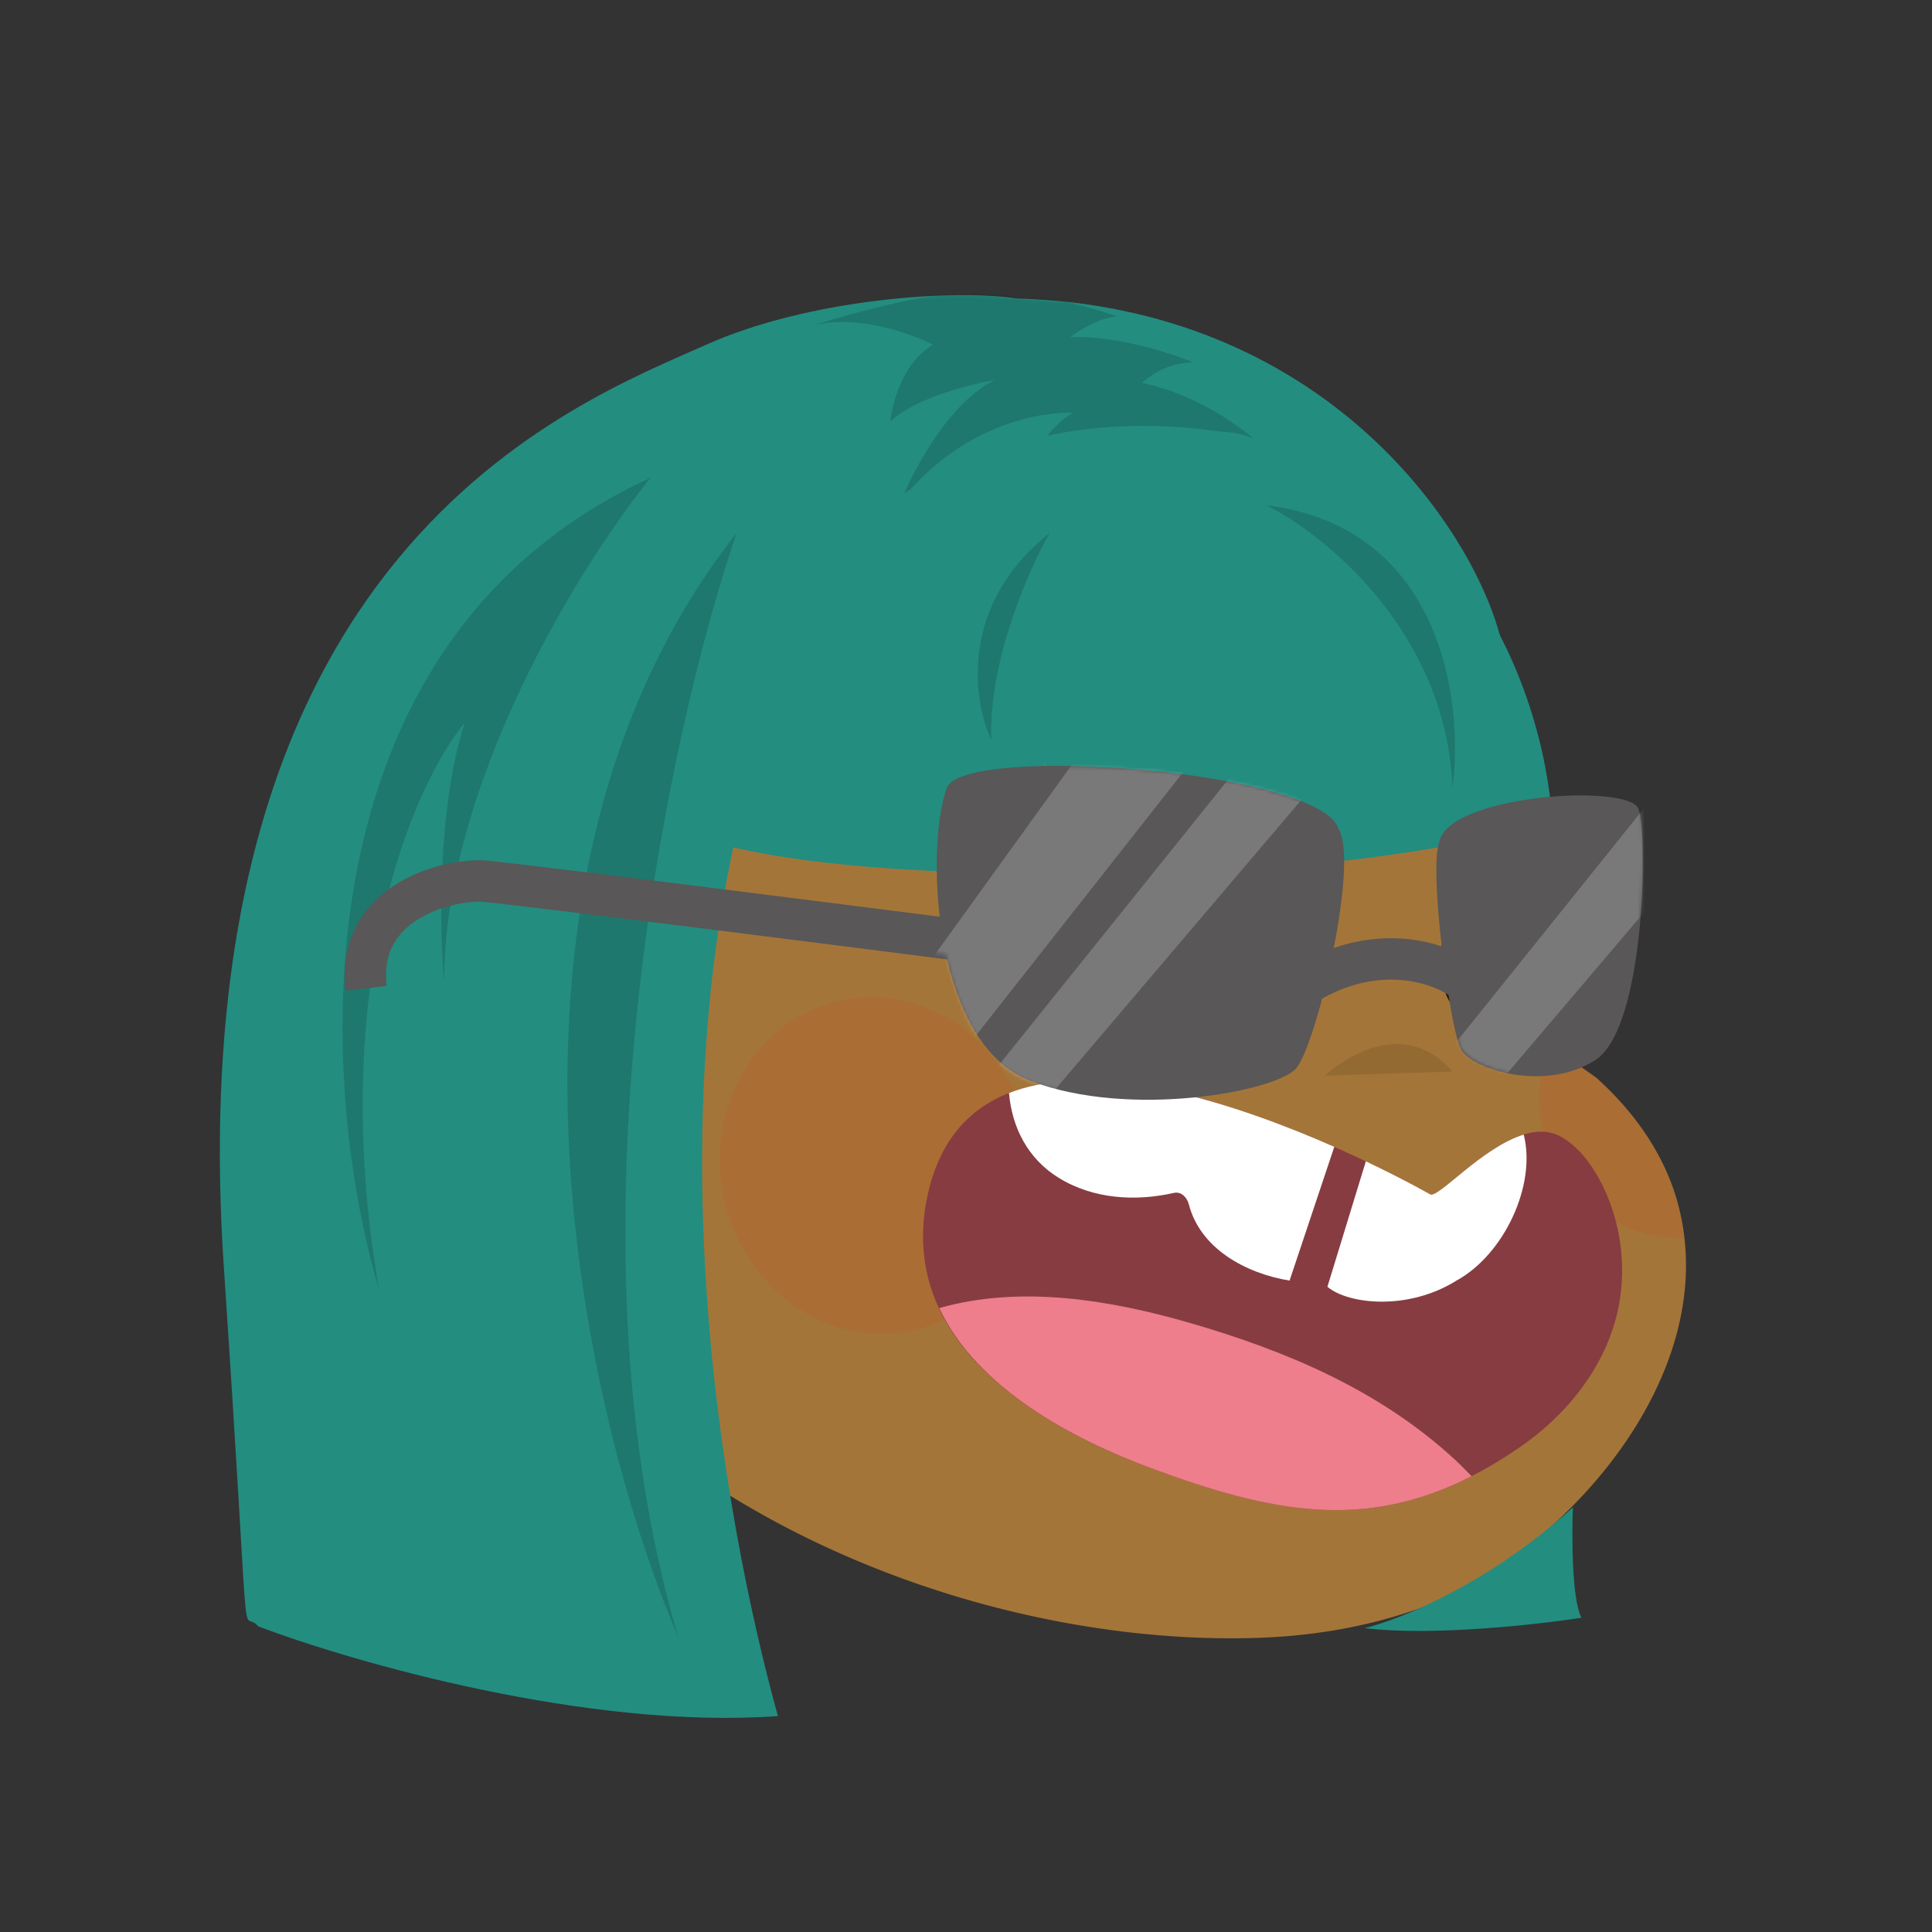 <svg xmlns:dc="http://purl.org/dc/elements/1.1/" xmlns:cc="http://creativecommons.org/ns#" xmlns:rdf="http://www.w3.org/1999/02/22-rdf-syntax-ns#" xmlns:svg="http://www.w3.org/2000/svg" xmlns="http://www.w3.org/2000/svg" viewBox="0 0 480 480" fill="none"><rect x="0" y="0" width="480" height="480" fill="#333333" stroke="none"/><mask id="avatarsRadiusMask"><rect width="480" height="480" rx="0" ry="0" x="0" y="0" fill="#fff"/></mask><g mask="url(#avatarsRadiusMask)"><g transform="matrix(.858 0 0 .854 52 47)"><path d="M263.989 38.62s131.387 20.593 121.424 208.128c-.036.695 15.192 10.822 16.384 11.904 10.619 9.62 19.527 21.94 23.423 36.351 13.872 51.319-35.724 104.196-75.83 118.231-14.981 5.242-30.815 7.787-46.681 8.249-103.139 3.009-239.69-62.655-246.703-190.893a172.056 172.056 0 0 1-.195-13.802c.621-24.349 6.488-48.063 15.33-70.082-.004.001 57.398-142.617 192.848-108.085Z" fill="rgba(164, 117, 57, 1)"/><path d="M388.739 248.727c-1.423 3.492-2.844 7.955-3.241 10.507-1.694 10.947 2.045 22.252 8.54 30.378 6.168 7.716 14.976 12.72 23.506 14.607 2.88.637 6.367.964 9.416 1.067-3.204-31.703-28.973-50.725-38.221-56.559ZM203.534 332.051c24.406-5.26 39.558-31.017 33.844-57.531-5.714-26.514-30.13-43.744-54.535-38.484-24.405 5.259-39.558 31.016-33.844 57.53 5.714 26.514 30.13 43.744 54.535 38.485Z" fill="#DC2400" style="mix-blend-mode:multiply" opacity=".1"/><path opacity=".1" d="M323.014 257.889s20.842-19.864 36.977-1.188Z" fill="#000"/><g><path d="M128.679 356.869c-69.38 34.83-132.35-52.512-112.18-101.609 12.866-31.317 50.38-33.752 72.118-5.146 12.829 16.883 23.209 38.464 29.103 59.108" fill="rgba(164, 117, 57, 1)"/><path opacity=".1" d="M71.534 278.927c8.927 9.099 16.103 22.593 24.923 30.12-1.63-12.595-4.232-26.045-10.34-37.396-6.201-11.528-17.479-21.025-28.962-20.242-14.23.971-25.947 17.573-27.454 32.626.9-9.008 18.99-15.104 25.894-14.251 10.812 20.413 14.998 60.644 14.998 60.644 9.007-22.775 5.36-40.689.941-51.501Z" fill="#000"/></g></g><g transform="matrix(.855 0 0 .855 19 -17)"><path d="M393.348 366.944c3.015 1.731 24.097-24.743 38.134-16.689 4.739 2.719 8.354 7.356 11.069 12.367 5.966 11.023 8.007 24.415 5.604 36.769-3.401 17.468-15.188 31.769-29.053 41.248-37.308 25.5-66.905 20.68-106.724 5.918-31.343-11.617-74.048-35.531-65.201-78.677 15.573-75.95 146.132-.958 146.171-.936Z" fill="#873C41"/><g fill="#fff"><path d="M318.892 366.521c-11.072 2.51-23.417 1.861-33.556-4.433-8.783-5.452-13.467-14.387-14.362-24.587 26.295-10.346 67.328 3.627 94.526 15.632L352.5 392c-12.847-2.11-25.973-9.366-29.261-22.14-.527-2.043-2.229-3.821-4.347-3.339ZM420.542 349.573C424.297 364.286 414.784 384.48 401 392c-13.936 8.746-31.337 6.972-37.5 1.803l11.17-36.467c11.36 5.401 18.668 9.597 18.677 9.603 2.292 1.319 15.046-13.655 27.195-17.366Z"/></g><path d="M400.293 443.788c-21.923-20.117-48.878-31.353-76.209-39.326-23.378-6.821-49.7-11.241-73.362-4.473 10.965 23.534 39.18 38.231 61.656 46.564 34.832 12.911 61.843 18.215 93.031 2.275-1.699-1.685-3.356-3.424-5.116-5.04Z" fill="#EE7E8B"/></g><g transform="matrix(.855 0 0 .855 19 -17)"><g fill="#2A1200"><path d="M401.884 284.77c3.898 1.79 9.27 3.915 14.555 5.154 1.59 3.122 2.498 6.841 2.489 10.269-.021 7.961-3.658 16.513-12.951 15.536-7.8-.82-9.785-10.978-9.772-15.979.016-6.111 2.179-11.988 5.679-14.98ZM296.2 292.531a30.443 30.443 0 0 0-.596 6.017c-.033 12.455 6.185 18.988 15.53 21.465 12.984 1.968 19.243-7.675 19.273-19.552.018-6.902-2.871-13.713-7.379-18.203-5.602 4.286-14.434 8.704-26.828 10.273Z"/></g><g fill="#71472D"><path d="M324.846 237.734c-13.715 2.017-26.145 11.324-32.392 24.184-2.014 4.146-1.067 10.067 3.235 12.662 3.977 2.403 9.612 1.736 11.766-2.707a38.274 38.274 0 0 1 2.14-3.864c.245-.386 1.016-1.177 1.177-1.684.128-.159.254-.317.387-.473a37.43 37.43 0 0 1 2.595-2.773 38.507 38.507 0 0 1 1.601-1.454c.173-.147.347-.29.525-.435.523-.272 1.065-.774 1.527-1.073a35.646 35.646 0 0 1 5.197-2.775c.161-.069.32-.134.483-.2.64-.199 1.274-.414 1.923-.591a36.248 36.248 0 0 1 4.203-.865c4.433-.651 7.487-6.186 6.167-10.783-1.46-5.057-5.785-7.866-10.534-7.169ZM425.206 260.439c-3.136-7.848-9.111-13.991-16.426-17.189-1.975-.862-4.58-.682-6.536.285-1.927.953-3.861 3.003-4.564 5.196-.729 2.277-.902 4.876.082 7.061.997 2.216 2.538 3.853 4.681 4.793.351.153.681.347 1.026.519a22.652 22.652 0 0 1 2.784 2.161 23.752 23.752 0 0 1 2.572 3.485c.229.478.482.944.682 1.441.861 2.148 2.65 3.977 4.681 4.793 1.944.781 4.613.769 6.536-.288 1.992-1.095 3.813-2.85 4.565-5.196.75-2.338.827-4.788-.083-7.061Z"/></g></g><g transform="matrix(.855 0 0 .857 18 -15)"><g fill="rgba(35, 141, 128, 1)"><path d="M274 104c88.8 2.4 132.5 65.5 141 98.5-55-8.667-191.546-34.459-210 15.5-41 111-15 243 0 297-55.2 4-123.667-15.667-151-26-5.5-6.5-1.724 18.963-10-104-14-208 102-250.5 140-267.5 30.4-13.6 73-16.167 90-13.5ZM438.5 486.5c-2.8-5.2-2.833-23.5-2.5-32-24.8 22.4-50.667 32.667-60.5 35 19.2 2.4 50-1 63-3Z"/></g><mask id="hairBangs-a" style="mask-type:alpha" maskUnits="userSpaceOnUse" x="42" y="103" width="397" height="413"><g fill="#2A1200"><path d="M274 104c88.8 2.4 125 57 132 84-55-8.667-182.546-19.959-201 30-41 111-15 243 0 297-55.2 4-123.667-15.667-151-26-5.5-6.5-1.724 18.963-10-104-14-208 102-250.5 140-267.5 30.4-13.6 73-16.167 90-13.5ZM438.5 486.5c-2.8-5.2-2.833-23.5-2.5-32-24.8 22.4-50.667 32.667-60.5 35 19.2 2.4 50-1 63-3Z"/></g></mask><g mask="url(#hairBangs-a)"><path d="M303.032 146.226s-12.295-3.681-26.51 7.568c0 0 6.905-12.81 14.277-16.653 0 0-28.055-1.676-49.946 25.328 0 0 10.575-26.439 27.121-34.816 0 0-21.064 3.521-30.336 12.022 0 0 1.479-15.613 12.403-22.267 0 0-18.339-9.491-34.69-5.635 0 0 31.365-9.761 41.865-8.816 19.673-3.587 46.362 6.308 46.362 6.308-6.509.351-13.619 5.975-13.619 5.975 17.198-.5 35.808 7.344 35.808 7.344-8.662-.194-15.011 5.908-15.011 5.908 19.252 4.015 32.866 16.595 32.866 16.595-4.703-3.758-19.84-2.166-19.84-2.166 9.55 4.988 18.765 17.022 18.765 17.022l-17.495-6.138s-8.695 28.627-12.393 33.973c0 0 4.644-24.516 1.118-31.972 0 0-17.924 20.014-33.671 33.73.002-.012 12.171-34.327 22.926-43.31Z" fill="#000" fill-opacity=".15"/></g><path d="M286.759 270.913c74.148 1.174 126.389-9.788 143.241-15.415-2.407-38.171-27.852-112.149-115-114.498-87.148-2.349-133.364 74.37-145 114.498 25.037 13.506 80.448 14.681 105.324 15.415l7.222-32.298 4.213 32.298Z" fill="rgba(35, 141, 128, 1)"/><g fill="#000" fill-opacity=".15"><path d="M193 172c-20 58.333-51.4 204-17 320-27.667-64.333-63-218.4 17-320ZM108 302c0-57.6 40-121.333 60-146-104.8 48-96.333 176.667-79 235-15.2-88.8 10.333-146.333 25-164-8 24.8-7.333 60.333-6 75ZM347 164c17.333 8.667 52.4 37.2 54 82 3.333-24.667-2.8-75.6-54-82ZM284 172c-6 10.333-17.8 36.8-17 60-5.333-11.333-9.4-39.2 17-60Z"/></g></g><g transform="matrix(.855 0 0 .857 14 -12)"><path d="M258.843 292.134c3.704 15.828 11.171 30.272 24.278 35.244 29 11 71 3 77-3.5 2.122-2.299 5.056-10.411 7.698-20.381 17.08-9.597 31.813-4.398 36.709-1.033 1.264 7.779 2.622 13.965 3.623 15.81 3.046 5.612 24.364 12.518 39.083 3.022 14.72-9.497 15.227-66.905 12.436-72.948-3.395-7.348-55.67-3.848-57.864 9.927-1.482 4.203-.739 17.205.765 30.089-7.998-2.667-19.114-3.787-31.38.477 2.912-14.796 4.326-29.637 1.43-34.463C367.5 237 261 229.5 258.621 242.878c-2.543 6.958-3.729 21.602-1.924 36.885-43.616-5.56-115.271-14.567-131.069-16.23-5.974-.629-16.759.869-25.836 6.158-4.647 2.707-9.095 6.553-12.136 11.882-3.079 5.395-4.502 11.943-3.616 19.615l11.92-1.376c-.614-5.328.4-9.28 2.118-12.291 1.756-3.077 4.464-5.544 7.755-7.462 6.798-3.961 15.013-4.963 18.539-4.592 16.087 1.693 91.272 11.153 134.471 16.667Z" fill="#595757" style="mix-blend-mode:multiply"/><g style="mix-blend-mode:screen" opacity=".2"><mask id="accessoriesSunglasses-a" style="mask-type:alpha" maskUnits="userSpaceOnUse" x="83" y="236" width="378" height="97"><path d="M258.561 290.605C262.17 307.578 269.785 323.414 284 328c31 10 70.121 2.299 76.121-4.409 2.165-2.42 5.356-10.984 8.152-21.459 16.919-9.604 31.431-4.248 36.227-.815 1.272 8.11 2.642 14.574 3.651 16.492 3.046 5.791 24.364 12.918 39.083 3.118 14.72-9.8 15.227-69.044 12.436-75.281-13.028-4.454-40.606-7.572-57.864 10.246-1.489 4.358-.732 17.882.787 31.24-7.916-2.716-18.871-3.875-30.963.329 2.877-15.061 3.945-30.188-.13-35.461C358 238 283 231 259 241c-2.513 3.301-4.295 19.559-2.39 37.245-43.626-5.739-115.175-15.02-130.962-16.735-6.019-.654-16.837.904-25.927 6.37-4.658 2.801-9.087 6.762-12.105 12.22-3.048 5.513-4.455 12.195-3.579 20.033l11.926-1.333c-.624-5.577.407-9.732 2.155-12.893 1.779-3.218 4.506-5.771 7.786-7.743 6.785-4.08 14.967-5.102 18.448-4.724 16.053 1.744 90.968 11.47 134.209 17.165Z" fill="#595757" style="mix-blend-mode:multiply"/></mask><g mask="url(#accessoriesSunglasses-a)" fill="#fff"><path d="m303.819 223.625-65.717 90.892 18.021 13.756L340.725 221l-36.906 2.625ZM344.247 235.347l-77.3 96.032 2.949 22.336 94.919-111.375-20.568-6.993ZM474.801 231.607l-77.3 96.032 2.95 22.336L495.37 238.6l-20.569-6.993Z"/></g></g></g></g></svg>